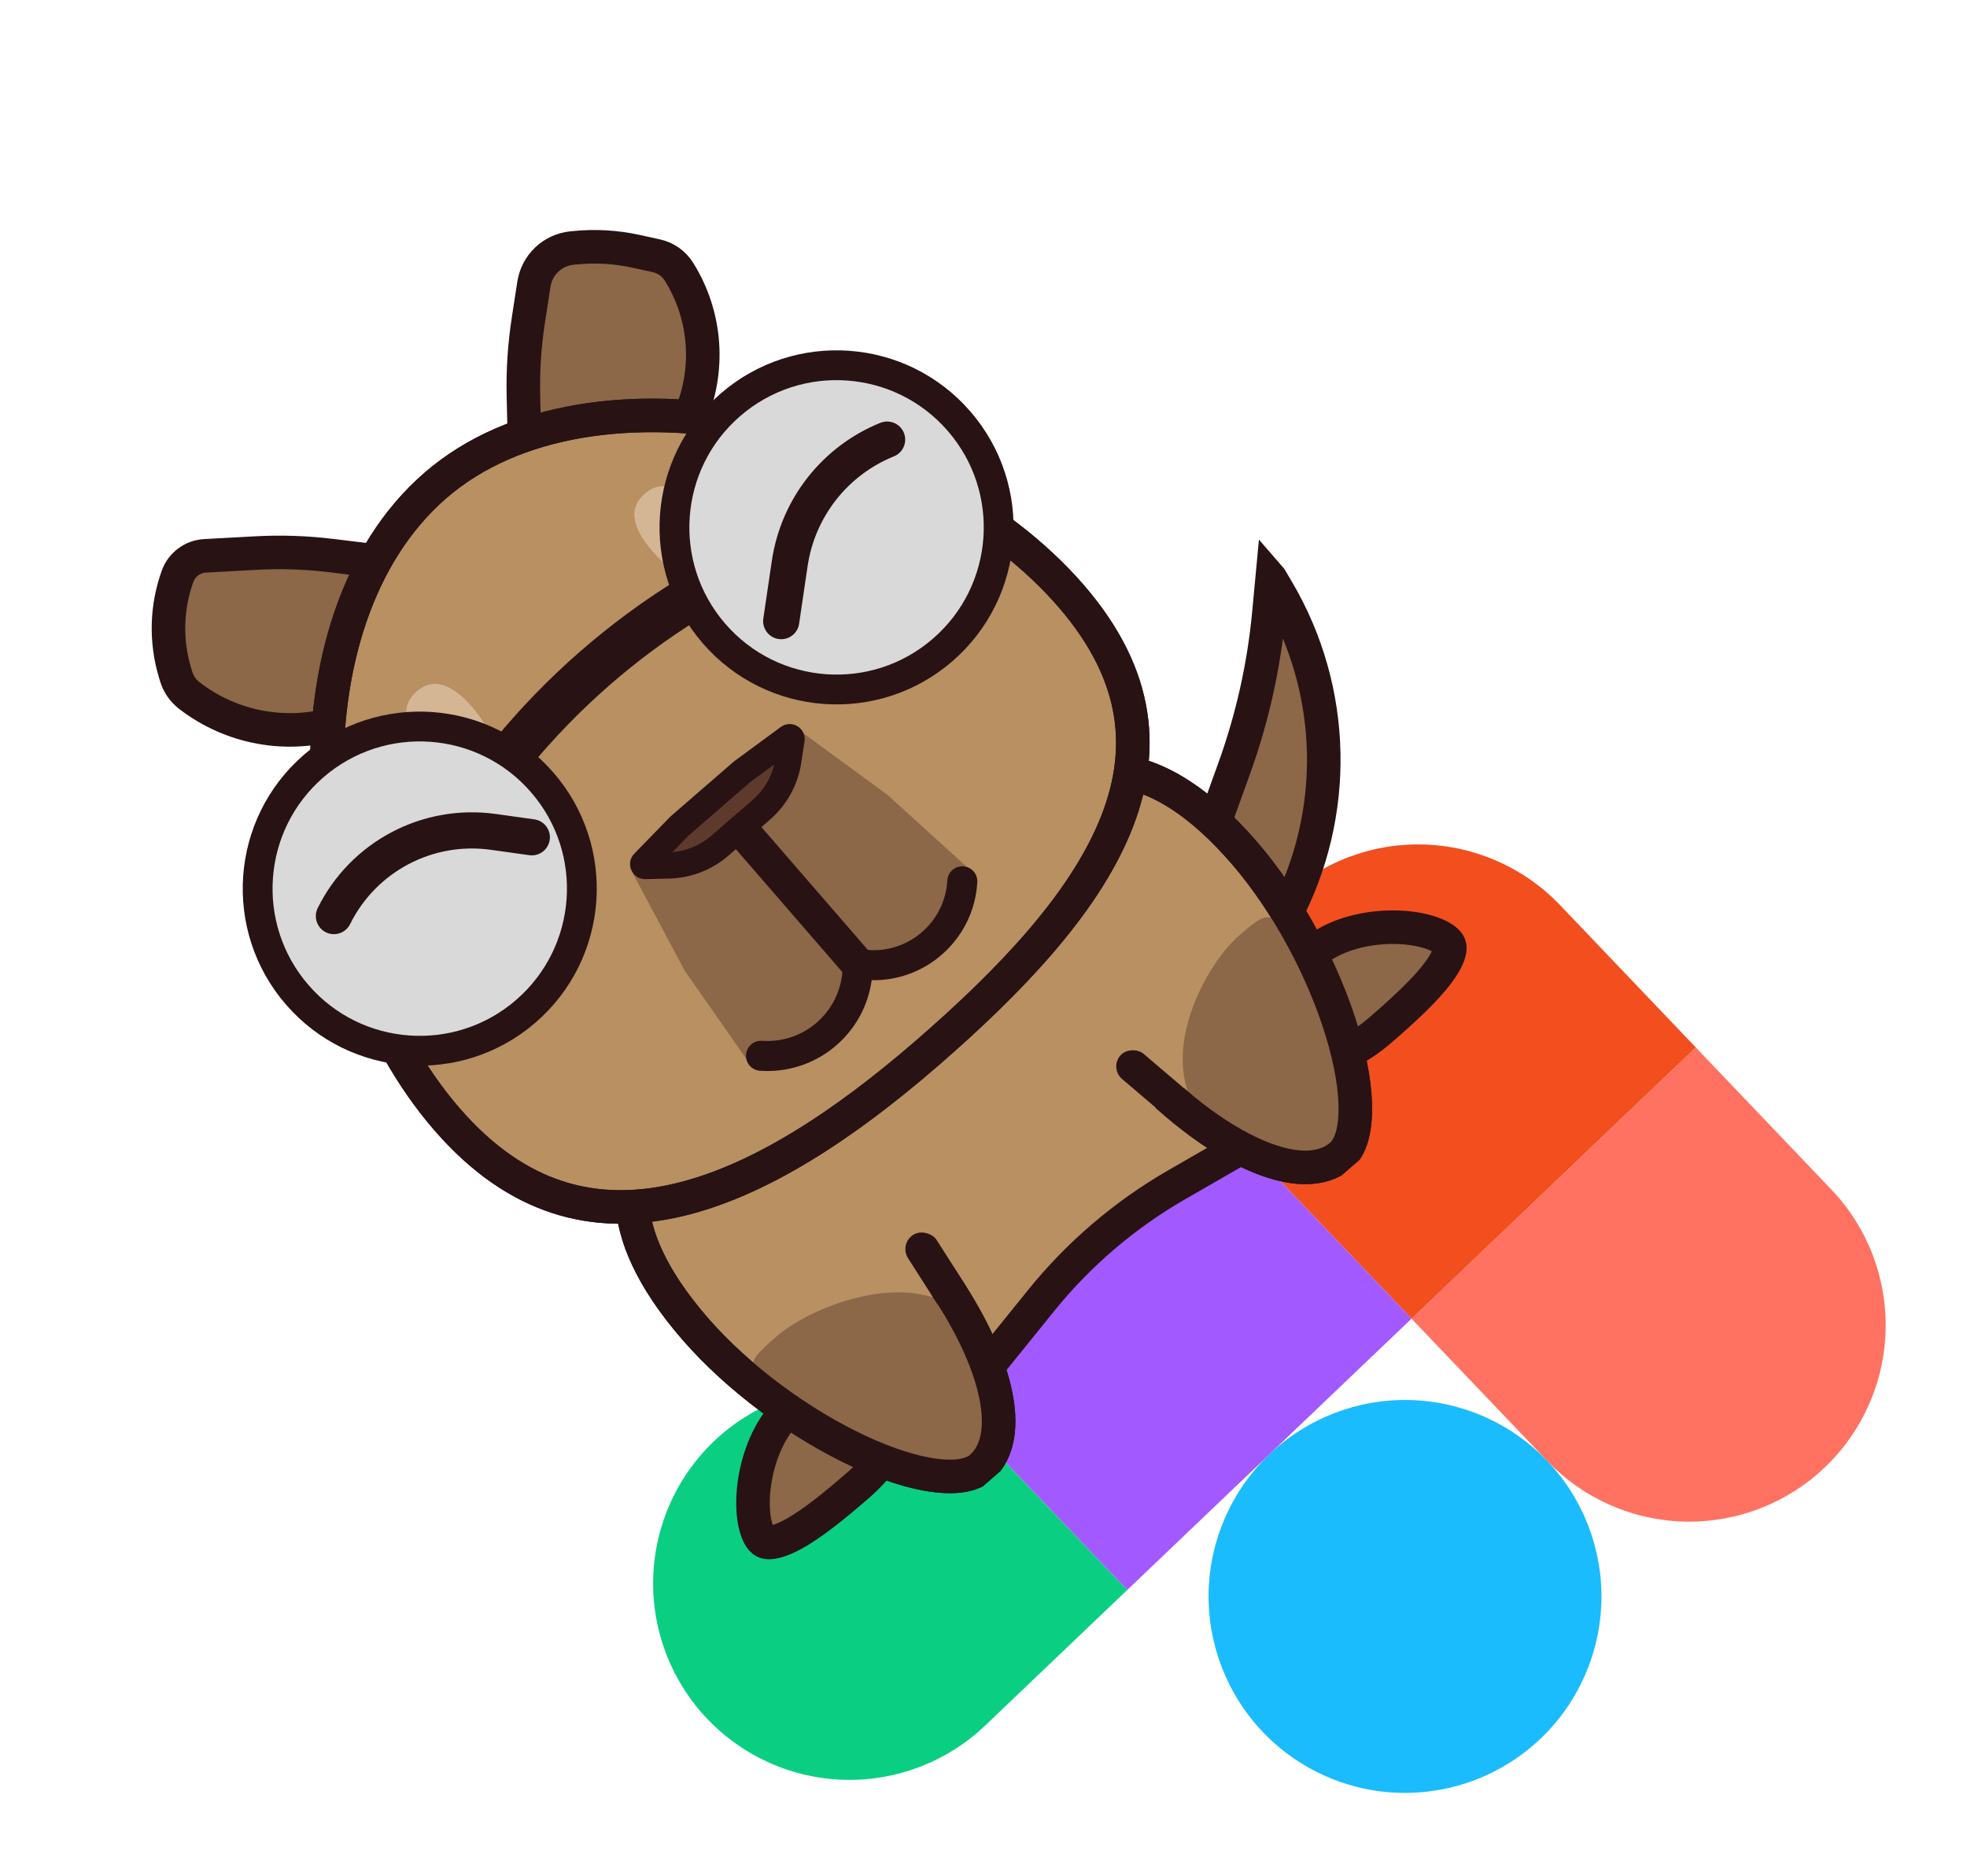 <svg width="410" height="391" viewBox="0 0 410 391" fill="none" xmlns="http://www.w3.org/2000/svg">
<path d="M264.595 303.09C272.451 295.593 282.964 291.524 293.821 291.779C304.678 292.034 314.988 296.591 322.485 304.447C329.982 312.304 334.05 322.817 333.796 333.674C333.541 344.53 328.984 354.841 321.127 362.338C313.27 369.834 302.757 373.903 291.901 373.648C281.044 373.394 270.733 368.837 263.237 360.98C255.74 353.123 251.672 342.61 251.926 331.754C252.181 320.897 256.738 310.586 264.595 303.09Z" fill="#1ABCFE"/>
<path d="M148.813 300.374C156.67 292.877 167.183 288.808 178.04 289.063C188.896 289.318 199.207 293.875 206.704 301.732L234.97 331.356L205.346 359.622C197.489 367.119 186.976 371.187 176.12 370.933C165.263 370.678 154.952 366.121 147.456 358.264C139.959 350.407 135.89 339.894 136.145 329.038C136.4 318.181 140.957 307.87 148.813 300.374V300.374Z" fill="#0ACF83"/>
<path d="M353.465 218.291L294.217 274.823L322.483 304.447C329.98 312.304 340.29 316.861 351.147 317.116C362.003 317.37 372.517 313.302 380.373 305.805C388.23 298.308 392.787 287.998 393.042 277.141C393.296 266.285 389.228 255.771 381.731 247.915L353.465 218.291Z" fill="#FF7262"/>
<path d="M267.313 187.309C259.457 194.805 254.9 205.116 254.645 215.973C254.39 226.829 258.459 237.342 265.956 245.199L294.222 274.823L353.47 218.291L325.204 188.667C317.707 180.81 307.396 176.253 296.54 175.998C285.683 175.744 275.17 179.812 267.313 187.309V187.309Z" fill="#F24E1E"/>
<path d="M208.063 243.841C200.207 251.338 195.65 261.649 195.395 272.505C195.14 283.362 199.209 293.875 206.706 301.732L234.972 331.356L294.22 274.823L265.954 245.199C258.457 237.343 248.146 232.786 237.29 232.531C226.433 232.276 215.92 236.345 208.063 243.841V243.841Z" fill="#A259FF"/>
<g clip-path="url(#clip0_523_1986)">
<path d="M186.889 289.22C188.215 290.75 188.758 293.52 187.437 297.487C186.145 301.37 183.218 305.765 178.827 309.57C174.015 313.74 169.266 317.625 165.212 319.809C163.179 320.904 161.631 321.396 160.543 321.459C159.639 321.512 159.171 321.285 158.751 320.801C158.145 320.101 157.486 318.648 157.158 316.325C156.84 314.079 156.882 311.353 157.349 308.479C158.297 302.644 160.877 296.858 164.837 293.427C169.137 289.7 174.023 287.632 178.229 287.089C182.554 286.531 185.502 287.619 186.889 289.22Z" fill="#8C6748" stroke="#281214" stroke-width="6.991"/>
<path d="M266.469 219.741C267.795 221.27 270.46 222.202 274.574 221.459C278.601 220.731 283.368 218.459 287.758 214.654C292.57 210.484 297.092 206.335 299.829 202.634C301.203 200.776 301.91 199.314 302.127 198.246C302.308 197.359 302.15 196.864 301.73 196.379C301.123 195.679 299.779 194.82 297.526 194.165C295.348 193.532 292.644 193.185 289.732 193.239C283.822 193.348 277.729 195.079 273.768 198.511C269.469 202.237 266.726 206.779 265.591 210.866C264.424 215.067 265.082 218.14 266.469 219.741Z" fill="#8C6748" stroke="#281214" stroke-width="6.991"/>
<path d="M163.529 238.541L218.122 191.23L259.35 238.805L245.248 246.927C234.417 253.166 224.833 261.353 216.979 271.078L204.797 286.162L163.529 238.541Z" fill="#B89061" stroke="#281214" stroke-width="6.991"/>
<path d="M264.495 127.7L265.116 121.055L266.244 122.962C278.647 143.931 279.123 169.762 267.742 191.08L251.203 176.907L257.246 160.163C261.025 149.692 263.461 138.784 264.495 127.7Z" fill="#8C6748" stroke="#281214" stroke-width="6.991"/>
<path d="M188.143 256.27C197.418 266.973 203.806 277.836 206.588 286.954C209.427 296.255 208.247 302.576 204.421 305.892C202.805 307.292 199.818 308.077 195.125 307.518C190.54 306.972 184.962 305.206 178.962 302.406C166.965 296.807 153.955 287.393 144.821 276.853C135.638 266.257 132.079 257.402 131.788 250.447C131.501 243.618 134.339 238.139 139.069 234.04C142.95 230.677 149.995 230.248 159.395 234.178C168.572 238.016 178.936 245.646 188.143 256.27Z" fill="#B89061" stroke="#281214" stroke-width="6.991"/>
<path d="M232.757 217.607C242.033 228.31 251.878 236.178 260.507 240.229C269.31 244.361 275.735 244.091 279.561 240.776C281.177 239.376 282.378 236.531 282.492 231.806C282.604 227.19 281.649 221.417 279.731 215.08C275.895 202.409 268.426 188.193 259.291 177.652C250.109 167.056 241.851 162.275 235.007 160.997C228.289 159.742 222.462 161.772 217.732 165.872C213.851 169.235 212.424 176.147 214.978 186.01C217.472 195.64 223.551 206.984 232.757 217.607Z" fill="#B89061" stroke="#281214" stroke-width="6.991"/>
<path d="M250.873 233.173C261.204 245.094 271.954 245.826 279.421 239.355C286.888 232.884 285.35 213.861 275.02 201.941C264.69 190.021 265.789 188.467 258.322 194.938C250.855 201.409 240.543 221.253 250.873 233.173Z" fill="#8C6748"/>
<path d="M202.149 275.397C212.479 287.317 211.329 298.363 203.414 305.222C195.499 312.082 176.376 308.298 166.046 296.378C155.716 284.458 153.938 285.398 161.853 278.539C169.768 271.679 191.819 263.477 202.149 275.397Z" fill="#8C6748"/>
<path d="M232.757 217.607C242.033 228.31 251.878 236.178 260.507 240.229C269.31 244.361 275.735 244.091 279.561 240.776C281.177 239.376 282.378 236.531 282.492 231.806C282.604 227.19 281.649 221.417 279.731 215.08C275.895 202.409 268.426 188.193 259.291 177.652C250.109 167.056 241.851 162.275 235.007 160.997C228.289 159.742 222.462 161.772 217.732 165.872C213.851 169.235 212.424 176.147 214.978 186.01C217.472 195.64 223.551 206.984 232.757 217.607Z" stroke="#281214" stroke-width="6.991"/>
<path d="M188.143 256.27C197.418 266.973 203.806 277.836 206.588 286.954C209.427 296.255 208.247 302.576 204.421 305.892C202.805 307.292 199.818 308.077 195.125 307.518C190.54 306.972 184.962 305.206 178.962 302.406C166.965 296.807 153.955 287.393 144.821 276.853C135.638 266.257 132.079 257.402 131.788 250.447C131.501 243.618 134.339 238.139 139.069 234.04C142.95 230.677 149.995 230.248 159.395 234.178C168.572 238.016 178.936 245.646 188.143 256.27Z" stroke="#281214" stroke-width="6.991"/>
<path d="M163.176 243.472L193.114 217.527L221.291 193.109C222.264 192.266 223.735 192.371 224.578 193.344L245.945 217.999L245.377 222.088L246.962 226.882L228.121 238.975C221.987 242.913 216.312 247.523 211.201 252.721L194.032 270.182L188.827 265.955L185.892 268.499L163.176 243.472Z" fill="#B89061"/>
<rect x="231.258" y="222.634" width="6.897" height="19.734" rx="3.448" transform="rotate(-49.585 231.258 222.634)" fill="#281214"/>
<rect x="187.375" y="259.252" width="7.063" height="18.043" rx="3.531" transform="rotate(-32.566 187.375 259.252)" fill="#281214"/>
<path d="M39.459 144.96C38.139 143.939 37.173 142.529 36.699 140.929L36.431 140.026C34.497 133.493 34.699 126.513 37.009 120.103C37.889 117.66 40.145 115.982 42.737 115.84L53.334 115.263C58.608 114.975 63.897 115.154 69.139 115.797L77.28 116.795L70.581 150.583C59.924 153.884 48.309 151.797 39.459 144.96Z" fill="#8C6748" stroke="#281214" stroke-width="6.991"/>
<path d="M141.519 56.622C140.459 54.928 138.761 53.732 136.809 53.304L132.578 52.376C128.336 51.447 123.973 51.2 119.653 51.647L119.198 51.694C115.157 52.111 111.907 55.203 111.288 59.217L110.127 66.746C109.321 71.966 108.979 77.247 109.103 82.527L109.295 90.727L143.583 87.385L143.692 87.139C148.079 77.236 147.265 65.802 141.519 56.622Z" fill="#8C6748" stroke="#281214" stroke-width="6.991"/>
<path d="M223.196 124.136C230.61 132.69 234.439 140.949 235.672 148.894C236.905 156.841 235.582 164.751 232.243 172.674C225.5 188.674 210.711 204.338 193.256 219.465C175.866 234.535 157.908 246.373 140.774 250.219C132.275 252.126 124.048 252.051 116.178 249.486C108.309 246.922 100.567 241.794 93.151 233.237C78.242 216.033 69.189 190.179 68.205 164.841C67.219 139.459 74.34 115.4 90.749 101.18C107.112 86.999 132.413 83.773 157.961 88.809C183.448 93.832 208.283 106.927 223.196 124.136Z" fill="#B89061" stroke="#281214" stroke-width="6.991"/>
<path d="M195.523 196.342L201.887 180.996L184.966 165.65L166.527 152.136L131.954 182.097L142.709 202.27L155.533 220.65C161.069 219.474 172.002 216.726 172.475 216.316C172.947 215.907 176.638 207.189 178.424 202.882L195.523 196.342Z" fill="#8C6748"/>
<rect x="149.289" y="172.249" width="7.038" height="43.794" rx="3.519" transform="rotate(-40.913 149.289 172.249)" fill="#281214"/>
<path d="M134.465 180.482C134.338 180.484 134.277 180.453 134.241 180.429C134.192 180.396 134.136 180.336 134.097 180.247C134.059 180.158 134.053 180.076 134.062 180.018C134.068 179.975 134.087 179.909 134.176 179.818L141.616 172.172L154.743 160.796L164.372 153.713C164.474 153.639 164.541 153.629 164.585 153.628C164.644 153.627 164.724 153.644 164.806 153.694C164.889 153.743 164.941 153.806 164.967 153.859C164.987 153.898 165.01 153.963 164.991 154.087L164.307 158.577C163.706 162.528 161.717 166.136 158.696 168.754L150.032 176.262C147.078 178.823 143.324 180.273 139.416 180.365L134.465 180.482Z" fill="#5D3A2C" stroke="#281214" stroke-width="5.474"/>
<path d="M203.709 183.854C203.807 182.129 202.489 180.651 200.764 180.553C199.039 180.455 197.561 181.773 197.463 183.498L203.709 183.854ZM180.224 204.206C192.389 205.253 203.015 196.044 203.709 183.854L197.463 183.498C196.97 192.168 189.412 198.717 180.76 197.973L180.224 204.206Z" fill="#281214"/>
<path d="M158.756 216.914C157.03 216.841 155.572 218.182 155.5 219.908C155.427 221.634 156.768 223.092 158.494 223.164L158.756 216.914ZM158.494 223.164L159.054 223.188L159.317 216.937L158.756 216.914L158.494 223.164ZM159.054 223.188C170.9 223.685 180.994 214.674 181.839 202.848L175.599 202.403C174.995 210.853 167.782 217.292 159.317 216.937L159.054 223.188Z" fill="#281214"/>
<path d="M223.196 124.136C230.61 132.69 234.439 140.949 235.672 148.894C236.905 156.841 235.582 164.751 232.243 172.674C225.5 188.674 210.711 204.338 193.256 219.465C175.866 234.535 157.908 246.373 140.774 250.219C132.275 252.126 124.048 252.051 116.178 249.486C108.309 246.922 100.567 241.794 93.151 233.237C78.242 216.033 69.189 190.179 68.205 164.841C67.219 139.459 74.34 115.4 90.749 101.18C107.112 86.999 132.413 83.773 157.961 88.809C183.448 93.832 208.283 106.927 223.196 124.136Z" stroke="#281214" stroke-width="6.991"/>
<path d="M98.424 147.398C103.515 153.273 102.867 156.976 100.111 159.364C97.355 161.752 93.535 161.921 88.444 156.046C83.353 150.171 84.107 146.508 86.863 144.12C89.619 141.732 93.332 141.523 98.424 147.398Z" fill="#D4B694"/>
<path d="M98.424 147.398C103.515 153.273 102.867 156.976 100.111 159.364C97.355 161.752 93.535 161.921 88.444 156.046C83.353 150.171 84.107 146.508 86.863 144.12C89.619 141.732 93.332 141.523 98.424 147.398Z" fill="#D4B694"/>
<path d="M145.97 106.192C151.062 112.066 150.414 115.769 147.658 118.157C144.902 120.545 141.082 120.715 135.991 114.84C130.9 108.965 131.654 105.302 134.41 102.913C137.165 100.525 140.879 100.317 145.97 106.192Z" fill="#D4B694"/>
<path d="M145.97 106.192C151.062 112.066 150.414 115.769 147.658 118.157C144.902 120.545 141.082 120.715 135.991 114.84C130.9 108.965 131.654 105.302 134.41 102.913C137.165 100.525 140.879 100.317 145.97 106.192Z" fill="#D4B694"/>
<path d="M103.244 161.27L106.834 156.915C117.233 144.302 129.625 133.475 143.519 124.862L149.619 121.081" stroke="#281214" stroke-width="9.321"/>
<circle cx="174.372" cy="109.909" r="33.79" transform="rotate(-40.913 174.372 109.909)" fill="#D9D9D9" stroke="#281214" stroke-width="6.214"/>
<circle cx="87.493" cy="185.2" r="33.79" transform="rotate(-40.913 87.493 185.2)" fill="#D9D9D9" stroke="#281214" stroke-width="6.214"/>
<circle cx="92.35" cy="171.229" r="3.884" transform="rotate(-40.913 92.35 171.229)" fill="#D9D9D9"/>
<circle cx="159.854" cy="112.726" r="3.884" transform="rotate(-40.913 159.854 112.726)" fill="#D9D9D9"/>
</g>
<path d="M69.599 190.919V190.919C75.734 178.529 89.112 171.46 102.804 173.372L110.851 174.496" stroke="#281214" stroke-width="7.538" stroke-linecap="round"/>
<path d="M162.836 129.448L164.609 117.431C166.32 105.834 174.044 96.012 184.91 91.616V91.616" stroke="#281214" stroke-width="7.538" stroke-linecap="round"/>
<defs>
<clipPath id="clip0_523_1986">
<rect width="218.277" height="260.223" fill="white" transform="translate(0 142.951) rotate(-40.913)"/>
</clipPath>
</defs>
</svg>
